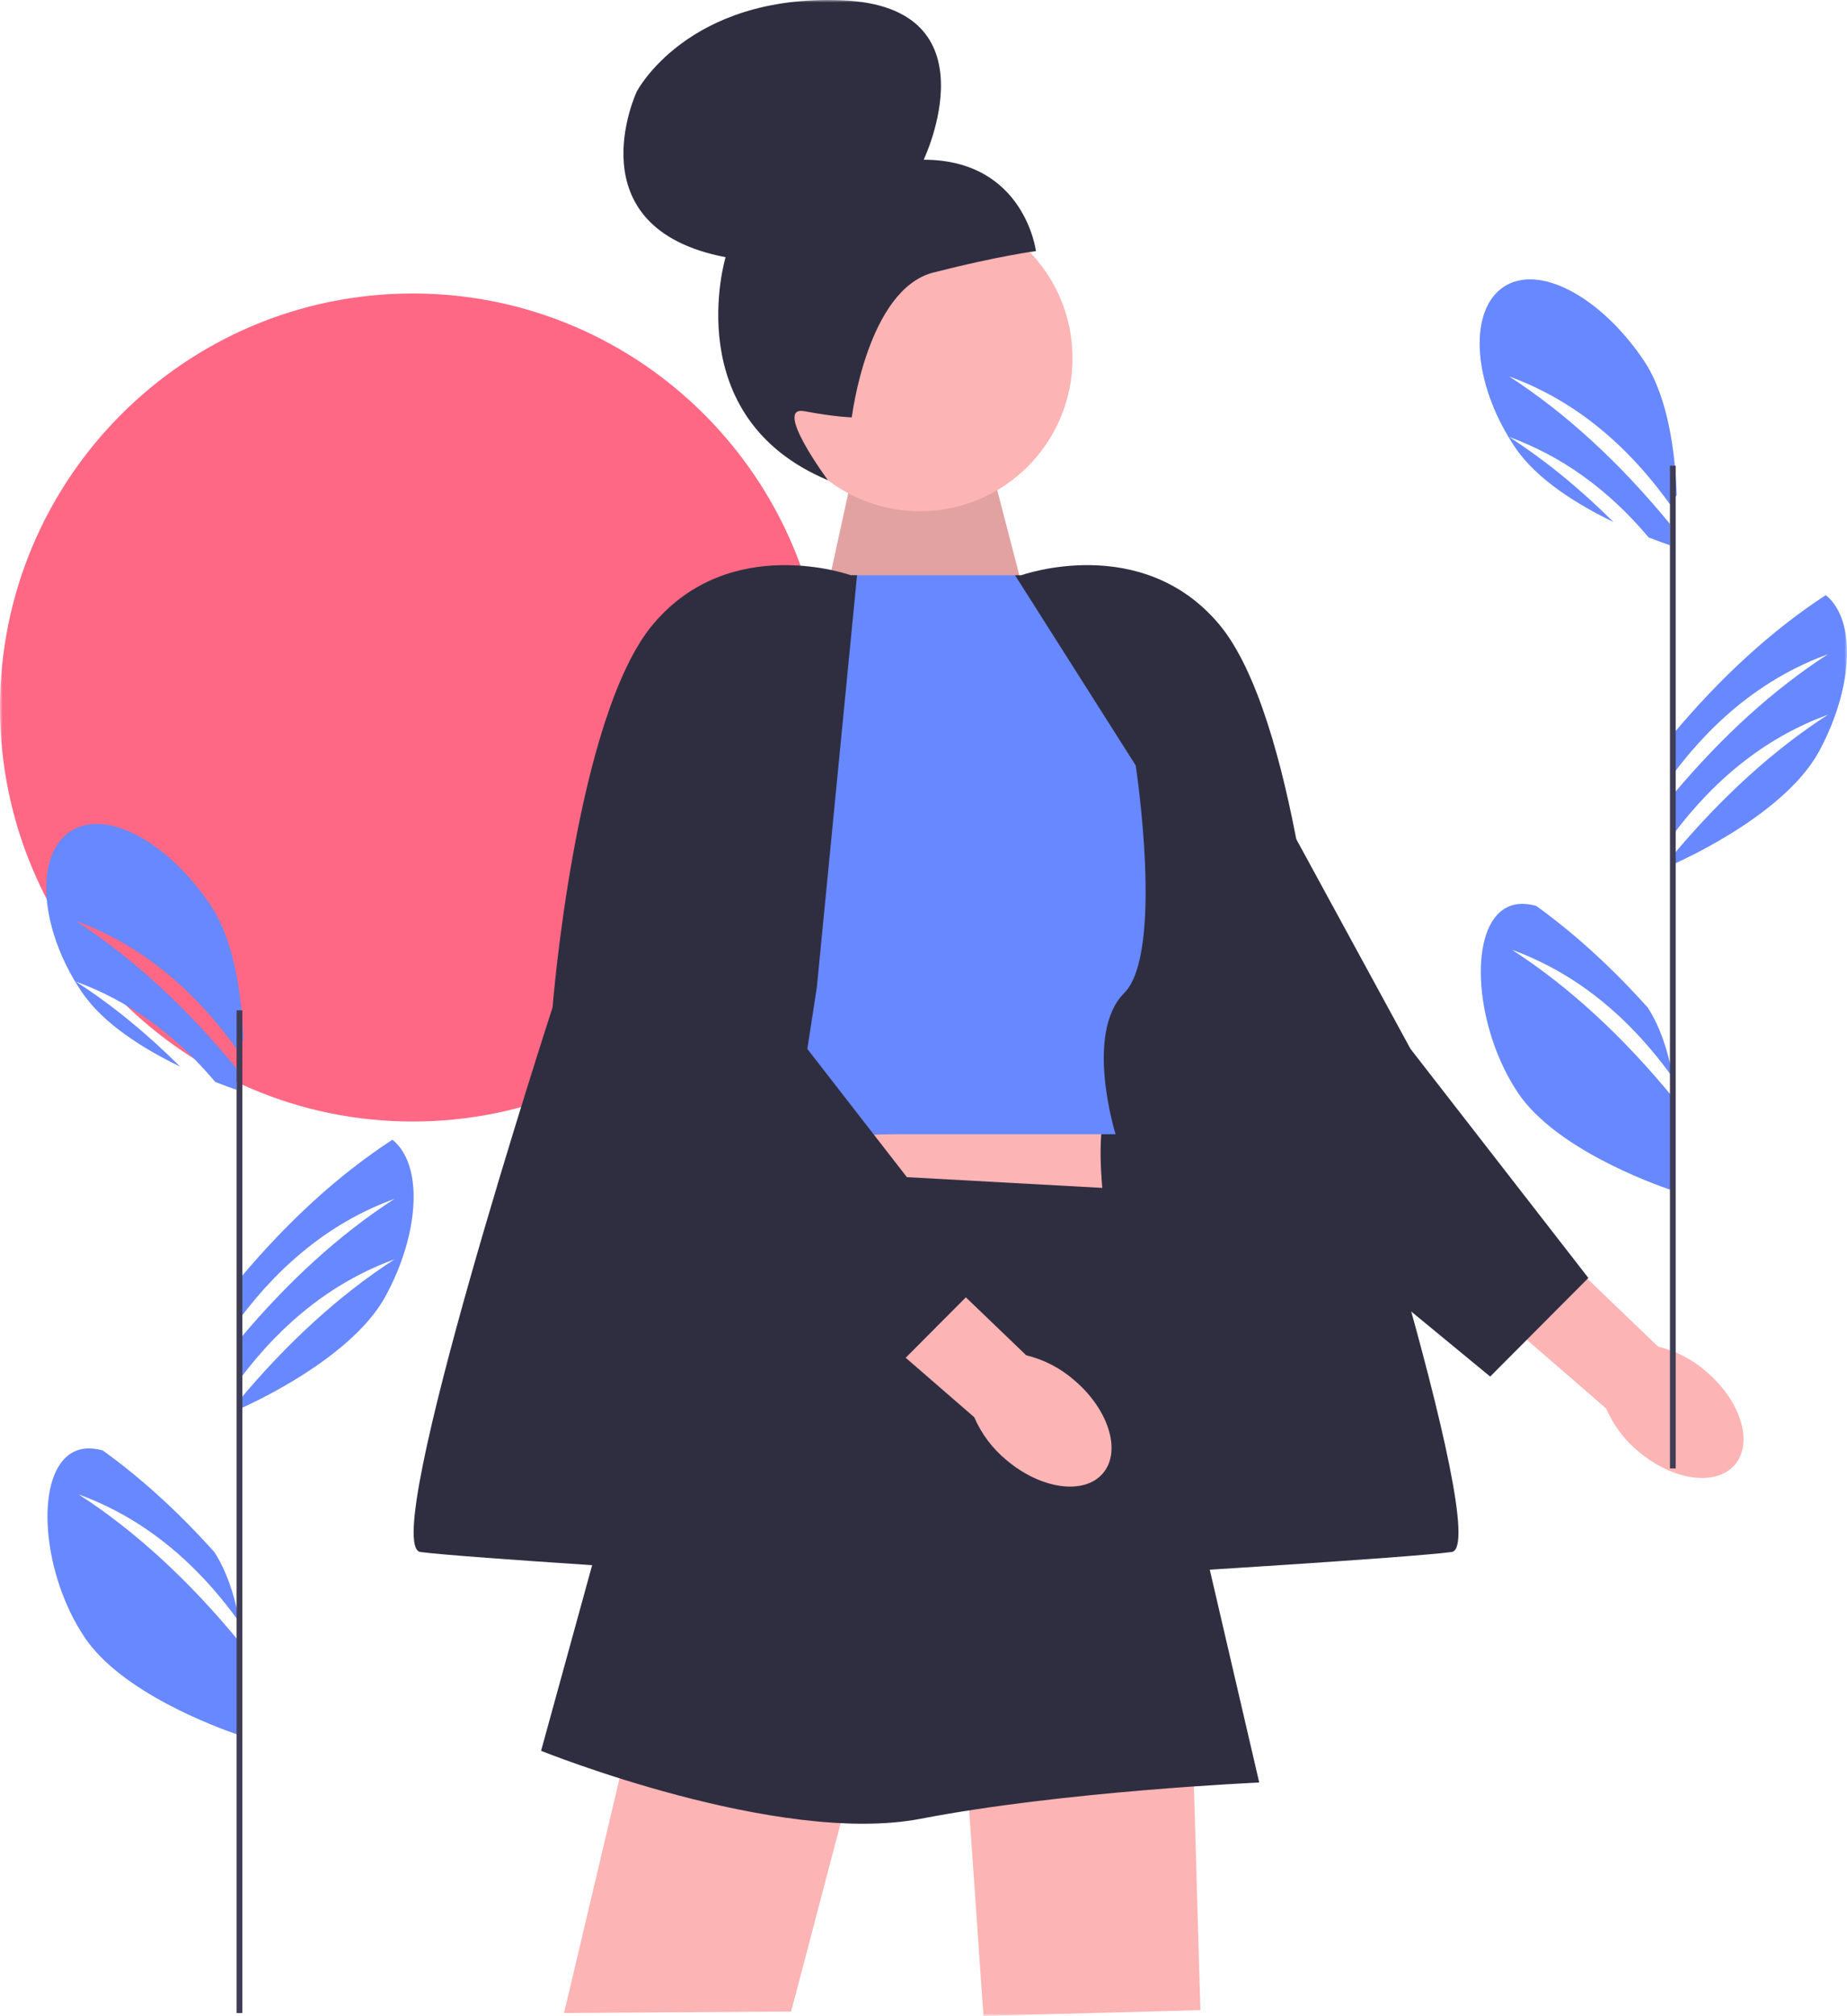 <svg width="373" height="407" viewBox="0 0 373 407" fill="none" xmlns="http://www.w3.org/2000/svg">
<mask id="mask0_1_1119" style="mask-type:luminance" maskUnits="userSpaceOnUse" x="0" y="0" width="373" height="407">
<path d="M373 0H0V407H373V0Z" fill="white"/>
</mask>
<g mask="url(#mask0_1_1119)">
<path d="M305.35 191.76C316.89 199.22 327.7 209.22 337.83 221.55V240.39C332.89 238.71 314.02 231.71 306.57 220.66C297.97 207.87 296.43 188.47 303.6 183.62C305.47 182.35 307.74 182.2 310.23 182.89C318.08 188.55 325.58 195.41 332.75 203.41C335.3 207.33 336.87 212.31 337.83 217.35V217.59C328.55 204.64 317.65 196.24 305.35 191.76ZM304.76 75.996C316.31 83.46 327.12 93.454 337.25 105.781V110.086C336.28 109.754 334.78 109.225 332.94 108.497C324.66 98.649 315.21 92.017 304.76 88.213C312.07 92.936 319.09 98.678 325.83 105.385C318.7 101.947 310.37 96.851 305.99 90.348C305.53 89.661 305.09 88.969 304.67 88.271C297.3 76.008 296.82 62.558 303.6 57.963C310.77 53.105 323.35 59.987 331.95 72.762C336.93 80.156 338.33 91.627 338.61 99.975C338.16 100.58 337.7 101.197 337.25 101.825C327.97 88.876 317.07 80.476 304.76 75.996ZM370.48 144.76V144.77C369.65 147.05 368.62 149.36 367.39 151.64C365.56 155.02 362.76 158.16 359.58 160.97C356.17 163.99 352.33 166.62 348.8 168.75C343.87 171.74 339.54 173.76 337.83 174.53V172.69C347.63 161 358.05 151.47 369.16 144.29C357.36 148.59 346.85 156.5 337.83 168.56V160.48C347.63 148.79 358.05 139.26 369.16 132.08C357.36 136.37 346.85 144.28 337.83 156.34V148.26C347.5 136.73 357.77 127.3 368.71 120.15C373.84 124.29 374.29 134.27 370.48 144.76Z" fill="#6788FF"/>
<path d="M83.35 226.43C129.38 226.43 166.7 189 166.7 142.84C166.7 96.678 129.38 59.255 83.35 59.255C37.32 59.255 0 96.678 0 142.84C0 189 37.32 226.43 83.35 226.43Z" fill="#FF6884"/>
<path d="M344.5 276.85C351.51 282.77 354.15 291.2 350.39 295.67C346.63 300.15 337.9 298.97 330.89 293.05C328.05 290.72 325.82 287.74 324.36 284.37L294.98 258.9L307.19 245.33L334.86 271.88C338.43 272.74 341.73 274.45 344.5 276.85Z" fill="#FCB4B4"/>
<path d="M320.77 258.01L284.84 211.75L250.82 149.29L249.93 235.91L300.94 277.92L320.77 258.01Z" fill="#2F2E41"/>
<path d="M164.49 130.67L172.72 93.145L200.23 94.472L207.29 121.69L164.49 130.67Z" fill="#FCB4B4"/>
<path opacity="0.1" d="M164.49 130.67L172.72 93.145L200.23 94.472L207.29 121.69L164.49 130.67Z" fill="black"/>
<path d="M185.79 103.214C202.8 103.214 216.59 89.387 216.59 72.331C216.59 55.275 202.8 41.448 185.79 41.448C168.78 41.448 155 55.275 155 72.331C155 89.387 168.78 103.214 185.79 103.214Z" fill="#FCB4B4"/>
<path d="M172.02 84.257C172.02 84.257 168.91 84.227 162.45 83.022C155.99 81.817 167.21 96.96 167.21 96.96C136.8 84.226 146.53 51.926 146.53 51.926C115.66 46.007 128.59 18.493 128.59 18.493C128.59 18.493 138.77 -1.196 170.04 0.057C201.32 1.31 186.54 32.243 186.54 32.243C206.92 32.281 209.21 50.697 209.21 50.697C209.21 50.697 201.86 51.616 188.52 55.014C175.17 58.412 172.02 84.257 172.02 84.257Z" fill="#2F2E41"/>
<path d="M170.8 118.85L169.41 116.14C169.41 116.14 144.66 119.01 140.6 122.81C136.54 126.61 127.26 143.48 127.26 143.48L147.56 160.93L170.8 118.85ZM201.51 118.19C201.51 118.19 220.07 113.227 230.51 123.7C240.95 134.17 253.14 153.37 253.14 153.37L252.56 168.49L223.55 154.47L201.51 118.19Z" fill="#FFB6B6"/>
<path d="M206.24 116.14C206.24 116.14 230.51 107.41 246.18 126.02C261.84 144.64 266.48 203.39 266.48 203.39C266.48 203.39 301.86 312.18 293.16 313.34C284.46 314.5 231.36 317.72 231.36 317.72L213.11 199.32L204.99 116.14H206.24Z" fill="#2F2E41"/>
<path d="M150.46 220.85L144.66 241.79L223.55 247.61C223.55 247.61 220.65 230.1 223.55 223.73L150.46 220.85ZM195.13 356.97L198.61 407L242.42 405.84L240.95 355.23L195.13 356.97ZM126.78 352.02L113.91 406.42L159.77 406.11L171.46 361.64L126.78 352.02Z" fill="#FCB4B4"/>
<path d="M204.99 116.14H169.41L140.6 154.53L146.98 233.06C146.98 233.06 161.48 228.99 181.78 228.99H225.29C225.29 228.99 218.91 208.63 227.03 200.49C235.15 192.34 229.35 154.53 229.35 154.53L204.99 116.14Z" fill="#6788FF"/>
<path d="M141.76 235.39L109.27 353.48C109.27 353.48 157.11 372.76 185.98 367.19C214.85 361.62 254.3 359.88 254.3 359.88L226.45 240.04L141.76 235.39Z" fill="#2F2E41"/>
<path d="M216.88 278.6C223.89 284.52 226.52 292.95 222.76 297.42C219.01 301.89 210.28 300.72 203.26 294.79C200.43 292.46 198.2 289.49 196.74 286.12L167.36 260.65L179.57 247.07L207.24 273.62C210.8 274.49 214.11 276.19 216.88 278.6Z" fill="#FCB4B4"/>
<path d="M198.95 258.01L163.02 211.75L129 149.29L128.11 235.91L179.12 277.92L198.95 258.01Z" fill="#2F2E41"/>
<path d="M171.83 116.14C171.83 116.14 147.56 107.41 131.9 126.02C116.23 144.64 111.59 203.39 111.59 203.39C111.59 203.39 76.21 312.18 84.91 313.34C93.61 314.5 146.71 317.72 146.71 317.72L164.96 199.32L173.08 116.14H171.83Z" fill="#2F2E41"/>
<path d="M338.41 94.03H337.25V296.47H338.41V94.03Z" fill="#3F3D56"/>
<path d="M15.88 301.71C27.42 309.17 38.23 319.17 48.36 331.49V350.34C43.42 348.65 24.55 341.66 17.11 330.6C8.5 317.82 6.97 298.42 14.14 293.56C16 292.3 18.27 292.14 20.76 292.84C28.61 298.5 36.12 305.36 43.29 313.36C45.83 317.27 47.4 322.26 48.36 327.3V327.54C39.09 314.59 28.18 306.19 15.88 301.71ZM15.3 185.94C26.84 193.41 37.65 203.4 47.78 215.73V220.03C46.81 219.7 45.32 219.17 43.47 218.44C35.19 208.6 25.74 201.96 15.3 198.16C22.61 202.88 29.62 208.62 36.36 215.33C29.24 211.89 20.91 206.8 16.53 200.29C16.06 199.61 15.62 198.92 15.2 198.22C7.84 185.96 7.35 172.5 14.14 167.91C21.31 163.05 33.88 169.93 42.49 182.71C47.46 190.1 48.86 201.57 49.15 209.92C48.69 210.53 48.23 211.14 47.78 211.77C38.51 198.82 27.6 190.42 15.3 185.94ZM81.01 254.71C80.19 257 79.15 259.31 77.92 261.58C76.1 264.97 73.29 268.11 70.11 270.92C66.7 273.93 62.86 276.56 59.33 278.7C54.4 281.68 50.07 283.71 48.36 284.47V282.64C58.16 270.95 68.58 261.42 79.69 254.24C67.89 258.53 57.38 266.45 48.36 278.51V270.42C58.16 258.73 68.58 249.2 79.69 242.03C67.89 246.32 57.38 254.23 48.36 266.29V258.21C58.03 246.67 68.3 237.24 79.25 230.1C84.37 234.24 84.82 244.21 81.01 254.71Z" fill="#6788FF"/>
<path d="M48.94 203.98H47.78V406.42H48.94V203.98Z" fill="#3F3D56"/>
</g>
</svg>

